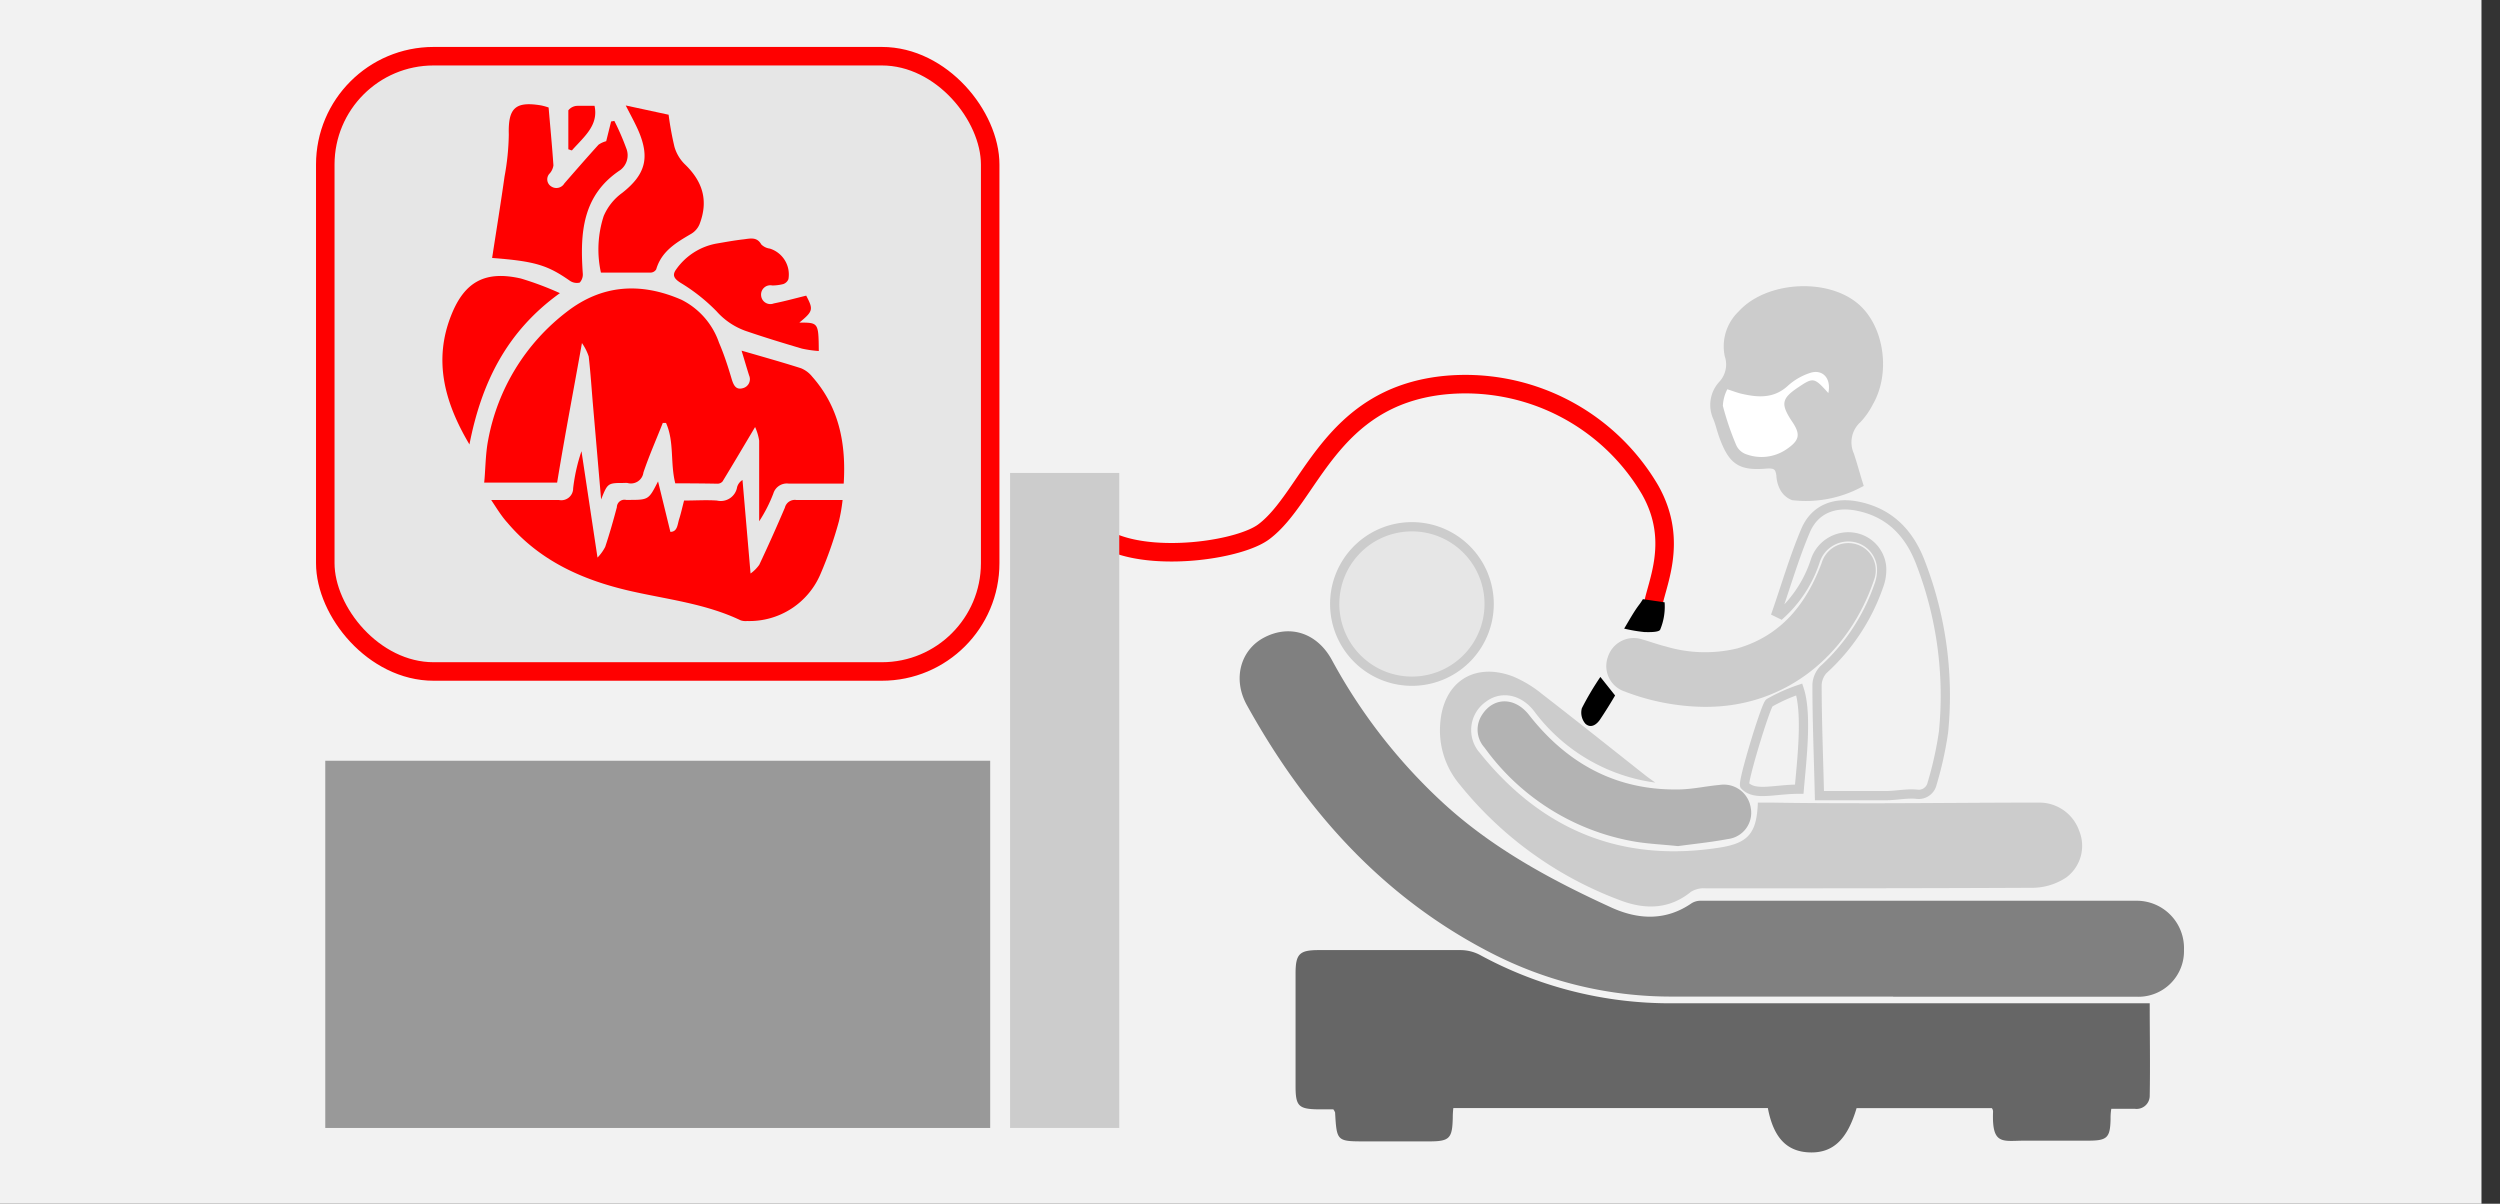 <svg id="Body" xmlns="http://www.w3.org/2000/svg" viewBox="0 0 270 130"><rect x="0" y="0" width="270" height="130" fill="#333333" stroke="none"/><defs><style>.cls-1,.cls-7{fill:#f2f2f2;}.cls-2,.cls-6{fill:#ccc;}.cls-2,.cls-7,.cls-8{stroke:#ccc;}.cls-11,.cls-2,.cls-7,.cls-8{stroke-miterlimit:10;}.cls-3{fill:#fff;}.cls-4{fill:#666;}.cls-5{fill:gray;}.cls-11,.cls-8{fill:#e6e6e6;}.cls-9{fill:#b3b3b3;}.cls-10{fill:none;stroke-linecap:round;stroke-linejoin:round;}.cls-10,.cls-11{stroke:red;stroke-width:2px;}.cls-12{fill:#999;}.cls-13{fill:red;}</style></defs><title>Image_Akci</title><g id="Image"><g id="_2" data-name="2"><rect class="cls-1" width="268" height="130"/><path class="cls-2" d="M200.68,52.23a12.25,12.25,0,0,1-7,1.3,1.89,1.89,0,0,1-1-.92,3,3,0,0,1-.33-1.25c-0.11-1-.51-1.34-1.61-1.25-2.78.23-3.59-.37-4.57-3-0.24-.65-0.39-1.34-0.65-2a3.19,3.19,0,0,1,.6-3.61,3.25,3.25,0,0,0,.64-3.15A4.7,4.7,0,0,1,188.12,34c2.77-3.09,9.07-3.49,12.23-.81,2.62,2.22,3.33,7,1.5,10.21a7.93,7.93,0,0,1-1.26,1.82,3.44,3.44,0,0,0-.84,3.94C200.08,50.16,200.35,51.16,200.68,52.23Zm-3.21-9.79c0.34-1.58-.61-2.61-1.93-2.15a6.65,6.65,0,0,0-2.36,1.34c-1.55,1.47-3.3,1.33-5.13.9-0.42-.1-0.82-0.26-1.47-0.47a4.31,4.31,0,0,0-.48,1.79A30.78,30.78,0,0,0,187.52,48a1.84,1.84,0,0,0,1,1,4.78,4.78,0,0,0,4.38-.45c1.48-1,1.61-1.62.65-3.08-1.22-1.87-1.11-2.46.72-3.68C195.85,40.74,195.95,40.75,197.46,42.45Z"/><path class="cls-3" d="M197.46,42.45c-1.52-1.69-1.62-1.71-3.22-.64-1.83,1.22-1.95,1.81-.72,3.68,1,1.45.83,2.09-.65,3.08a4.78,4.78,0,0,1-4.38.45,1.84,1.84,0,0,1-1-1,30.78,30.78,0,0,1-1.42-4.19,4.31,4.31,0,0,1,.48-1.79c0.65,0.21,1.06.37,1.47,0.47,1.83,0.43,3.58.57,5.13-.9a6.65,6.65,0,0,1,2.36-1.34C196.85,39.84,197.8,40.87,197.46,42.45Z"/><path class="cls-4" d="M190.93,119.68c0.61,3.22,2.06,4.69,4.49,4.78,2.67,0.1,4.14-1.57,5.09-4.78h14.61a0.6,0.6,0,0,1,.13.37c-0.14,3.66,1,3.15,3.42,3.14l6.9,0c2,0,2.32-.33,2.37-2.26,0-.34,0-0.68.08-1.18h2.53a1.42,1.42,0,0,0,1.62-1.4c0.06-3.35,0-6.69,0-10-17.57,0-35,0-52.46,0a42.86,42.86,0,0,1-19.92-5.24,4.53,4.53,0,0,0-2-.5c-5.13,0-10.25,0-15.38,0-2.07,0-2.48.42-2.49,2.48q0,6.1,0,12.2c0,2.18.32,2.5,2.53,2.52H144a1.32,1.32,0,0,1,.19.34c0.18,3.12.18,3.12,3.29,3.12h6.9c2.21,0,2.47-.35,2.52-2.6a8.87,8.87,0,0,1,.06-1h34Z"/><path class="cls-5" d="M204.47,107.65c8.57,0,17.49,0,26.33,0a4.93,4.93,0,0,0,5.07-5.08,5.11,5.11,0,0,0-5.16-5.29q-23.48,0-47,0a1.86,1.86,0,0,0-1,.26c-2.81,1.95-5.8,1.79-8.71.46-6.56-3-12.9-6.43-18.25-11.38a59.47,59.47,0,0,1-11.9-15.33c-1.58-2.91-4.49-3.89-7.28-2.46-2.59,1.33-3.48,4.48-1.91,7.32,6.3,11.38,14.67,20.76,26.4,26.78a42.42,42.42,0,0,0,19.59,4.7c7.87,0,15.23,0,23.81,0h0Z"/><path class="cls-6" d="M189.85,86.66c-0.12,3.31-1,4.4-4.19,4.89-10.61,1.64-19.18-1.94-25.85-10.25a3.73,3.73,0,0,1,.65-5.5c1.63-1.24,3.81-.83,5.22,1a19.53,19.53,0,0,0,13.09,7.72c-0.57-.41-0.83-0.59-1.08-0.79-3.71-2.93-7.4-5.88-11.14-8.77a12.68,12.68,0,0,0-3.14-1.9c-4.23-1.6-7.57.63-7.87,5.14a9.07,9.07,0,0,0,2.1,6.52A40.28,40.28,0,0,0,175,97.24c2.65,1,5.26,1,7.63-.93a2.69,2.69,0,0,1,1.6-.37c11.81,0,23.61,0,35.42-.06a6.66,6.66,0,0,0,3.53-1.13,4.26,4.26,0,0,0,1.38-5,4.56,4.56,0,0,0-4.36-3.07c-5.65,0-11.31.06-17,.07-3.93,0-7.87,0-11.8-.07h-1.54Z"/><path class="cls-7" d="M192.34,66.34a13.45,13.45,0,0,0,3.72-5.8A3.75,3.75,0,0,1,200,58a3.58,3.58,0,0,1,3.21,3.2,4.84,4.84,0,0,1-.3,2.05,21.91,21.91,0,0,1-6,9.09,2.6,2.6,0,0,0-.67,1.59c0,3.9.16,7.72,0.26,12h7.16c1.1,0,2.2-.25,3.29-0.16a1.49,1.49,0,0,0,1.72-1.15,38.33,38.33,0,0,0,1.23-5.56,39.8,39.8,0,0,0-2.46-18.23c-1.21-3.23-3.35-5.48-6.85-6.17-2.5-.49-4.62.34-5.6,2.67-1.21,2.86-2.08,5.85-3.1,8.79Z"/><path class="cls-8" d="M144.15,65.37a8.34,8.34,0,1,0,7.93-8.47A8.33,8.33,0,0,0,144.15,65.37Z"/><path class="cls-6" d="M184,76.34c9.18,0.1,15.83-6,18.43-13.81a2.93,2.93,0,0,0-1.89-3.73,3,3,0,0,0-3.8,2c-1.66,4.44-4.38,7.86-9.12,9.23a14.81,14.81,0,0,1-7.71-.21c-0.86-.21-1.69-0.52-2.53-0.76a2.93,2.93,0,0,0-3.72,1.87,2.89,2.89,0,0,0,1.8,3.75A24.64,24.64,0,0,0,184,76.34Z"/><path class="cls-9" d="M181.22,91.38c1.68-.23,3.57-0.42,5.43-0.77a2.85,2.85,0,0,0,2.43-3.36,2.94,2.94,0,0,0-3.35-2.48c-1.45.13-2.89,0.46-4.34,0.49-6.78.14-12.09-2.75-16.22-8-1.53-2-3.84-2-5.08-.1a2.89,2.89,0,0,0,.23,3.57,25.28,25.28,0,0,0,15.94,10.11C177.81,91.13,179.41,91.19,181.22,91.38Z"/><path class="cls-7" d="M194.32,85.23c0.24-2.87.89-8.09,0-10.77a18.52,18.52,0,0,0-3.23,1.45c-0.38.26-2.87,8.4-2.67,8.91C189.51,86,191.58,85.23,194.32,85.23Z"/><path d="M174.43,75.11l-1.59-2a31.06,31.06,0,0,0-2,3.38,1.84,1.84,0,0,0,.38,1.67c0.59,0.54,1.23.11,1.63-.52C173.39,76.83,173.91,76,174.43,75.11Z"/><path class="cls-10" d="M178.46,65.78c0.24-2.4,3-7.16-.26-12.89a23.13,23.13,0,0,0-22.31-11.28c-12.33,1.33-14.39,12.09-19.41,15.83-2.54,1.89-11.16,3.19-16.11,1.23"/><path d="M179.79,65.26A6.46,6.46,0,0,1,179.3,68c-0.13.29-1.13,0.28-1.72,0.26a16.56,16.56,0,0,1-2.17-.37c0.6-1,1.07-1.87,1.68-2.66a5.76,5.76,0,0,0,.34-0.52l2.35,0.34C179.78,65.15,179.79,65.2,179.79,65.26Z"/><rect class="cls-6" x="109.08" y="51.09" width="11.79" height="70.74" transform="translate(229.96 172.91) rotate(180)"/><rect class="cls-11" x="35.13" y="6.07" width="71.81" height="66.45" rx="11.7" ry="11.7"/><rect class="cls-12" x="35.13" y="82.17" width="71.81" height="39.66" transform="translate(142.07 203.99) rotate(180)"/><path class="cls-13" d="M64.21,11.43c0.46,2.14-1.19,3.38-2.44,4.81-0.13,0-.26-0.1-0.39-0.11,0-1.44,0-2.77,0-4.21a1.27,1.27,0,0,1,1-.49h1.75Z"/><path class="cls-13" d="M72.93,52.2c-0.56-2.2-.09-4.5-1-6.52l-0.35,0c-0.7,1.78-1.48,3.54-2.09,5.35a1.36,1.36,0,0,1-1.73,1.13,1.88,1.88,0,0,0-.33,0c-1.8,0-1.8,0-2.51,1.78-0.3-3.52-.59-6.87-0.88-10.22-0.15-1.74-.26-3.49-0.46-5.22a5.49,5.49,0,0,0-.73-1.45c-0.93,5.23-1.8,9.71-2.68,15.07H52.29c0.13-1.07.13-3.09,0.43-4.59a22.59,22.59,0,0,1,8.5-13.86c3.81-2.95,8-3.2,12.37-1.3A8.14,8.14,0,0,1,77.65,37c0.56,1.3,1,2.67,1.39,4,0.2,0.62.45,1.14,1.2,0.92a1,1,0,0,0,.66-1.38c-0.27-.86-0.52-1.72-0.81-2.67,2.2,0.64,4.32,1.23,6.42,1.9a3,3,0,0,1,1.2.9c2.92,3.3,3.68,7.24,3.41,11.56-2,0-4,0-5.93,0a1.53,1.53,0,0,0-1.67,1.07,15.56,15.56,0,0,1-1.53,3c0-2.9,0-5.81,0-8.71a5.68,5.68,0,0,0-.44-1.47c-1.25,2.1-2.37,4-3.51,5.87a0.72,0.72,0,0,1-.53.25C75.95,52.21,74.43,52.2,72.93,52.2Z"/><path class="cls-13" d="M53.05,54c2.64,0,5,0,7.31,0a1.28,1.28,0,0,0,1.54-1.27,19.37,19.37,0,0,1,.9-4l1.73,11.49a4.89,4.89,0,0,0,.83-1.15c0.47-1.41.88-2.85,1.26-4.29a0.82,0.82,0,0,1,1-.79,1.25,1.25,0,0,0,.22,0c2.21,0,2.21,0,3.23-2l1.33,5.45c0.77,0,.76-0.79.95-1.38s0.35-1.32.53-2c1.22,0,2.39-.08,3.55,0a1.79,1.79,0,0,0,2.18-1.46,1.34,1.34,0,0,1,.58-0.76l0.87,10.1A4.07,4.07,0,0,0,82,61q1.44-3.06,2.77-6.18A1.1,1.1,0,0,1,86,54c1.6,0,3.2,0,5,0a18.26,18.26,0,0,1-.4,2.31A42.79,42.79,0,0,1,88.61,62a8.33,8.33,0,0,1-7.9,5.07A1.76,1.76,0,0,1,80,67c-3.8-1.82-8-2.27-12-3.19-5.12-1.18-9.74-3.26-13.21-7.37C54.18,55.77,53.71,55,53.05,54Z"/><path class="cls-13" d="M53.15,27.86c0.46-3,.93-5.88,1.34-8.79a27,27,0,0,0,.46-4.54c-0.08-2.85.68-3.62,3.52-3.14a6.93,6.93,0,0,1,.78.22c0.18,2.12.38,4.18,0.52,6.25a1.69,1.69,0,0,1-.39.86,0.9,0.9,0,0,0,.16,1.42,1,1,0,0,0,1.41-.33c1.22-1.4,2.44-2.8,3.69-4.18a2.55,2.55,0,0,1,.83-0.38L66,13.12l0.35-.06A27.13,27.13,0,0,1,67.63,16,2,2,0,0,1,67,18.36c-4.13,2.73-4.36,6.83-4.06,11.16a1.3,1.3,0,0,1-.33,1,1.34,1.34,0,0,1-1.11-.23C59.14,28.65,57.79,28.21,53.15,27.86Z"/><path class="cls-13" d="M72.21,12.39a33.57,33.57,0,0,0,.63,3.46,4.32,4.32,0,0,0,1.1,1.87c2,1.91,2.58,4,1.6,6.52a2.19,2.19,0,0,1-.87,1c-1.62.95-3.22,1.87-3.8,3.85a0.73,0.73,0,0,1-.57.35c-1.77,0-3.53,0-5.4,0a11.65,11.65,0,0,1,.3-6.11,6,6,0,0,1,2-2.5c2.48-1.95,3-3.75,1.78-6.64-0.37-.86-0.83-1.68-1.4-2.8Z"/><path class="cls-13" d="M88.43,37.91a12.79,12.79,0,0,1-1.82-.26c-2-.59-4-1.2-5.93-1.86a7.6,7.6,0,0,1-3.3-2.18,19.61,19.61,0,0,0-3.9-3.08c-0.7-.45-0.9-0.83-0.45-1.44a6.81,6.81,0,0,1,4.38-2.79c1-.17,1.92-0.34,2.89-0.45,0.69-.08,1.44-0.31,1.92.55a1.6,1.6,0,0,0,.93.45,2.93,2.93,0,0,1,2,3.3,0.92,0.92,0,0,1-.56.53,4.77,4.77,0,0,1-1.19.15A1,1,0,0,0,82.2,31.9a1,1,0,0,0,1.37.87c1.16-.23,2.31-0.55,3.5-0.84,0.79,1.5.75,1.68-.74,2.91C88.4,34.84,88.4,34.84,88.43,37.91Z"/><path class="cls-13" d="M50.7,48C48,43.45,46.78,38.91,48.75,34c1.45-3.62,3.7-4.79,7.51-3.92a33.71,33.71,0,0,1,4.21,1.58C54.72,35.79,52,41.34,50.7,48Z"/></g></g></svg>
